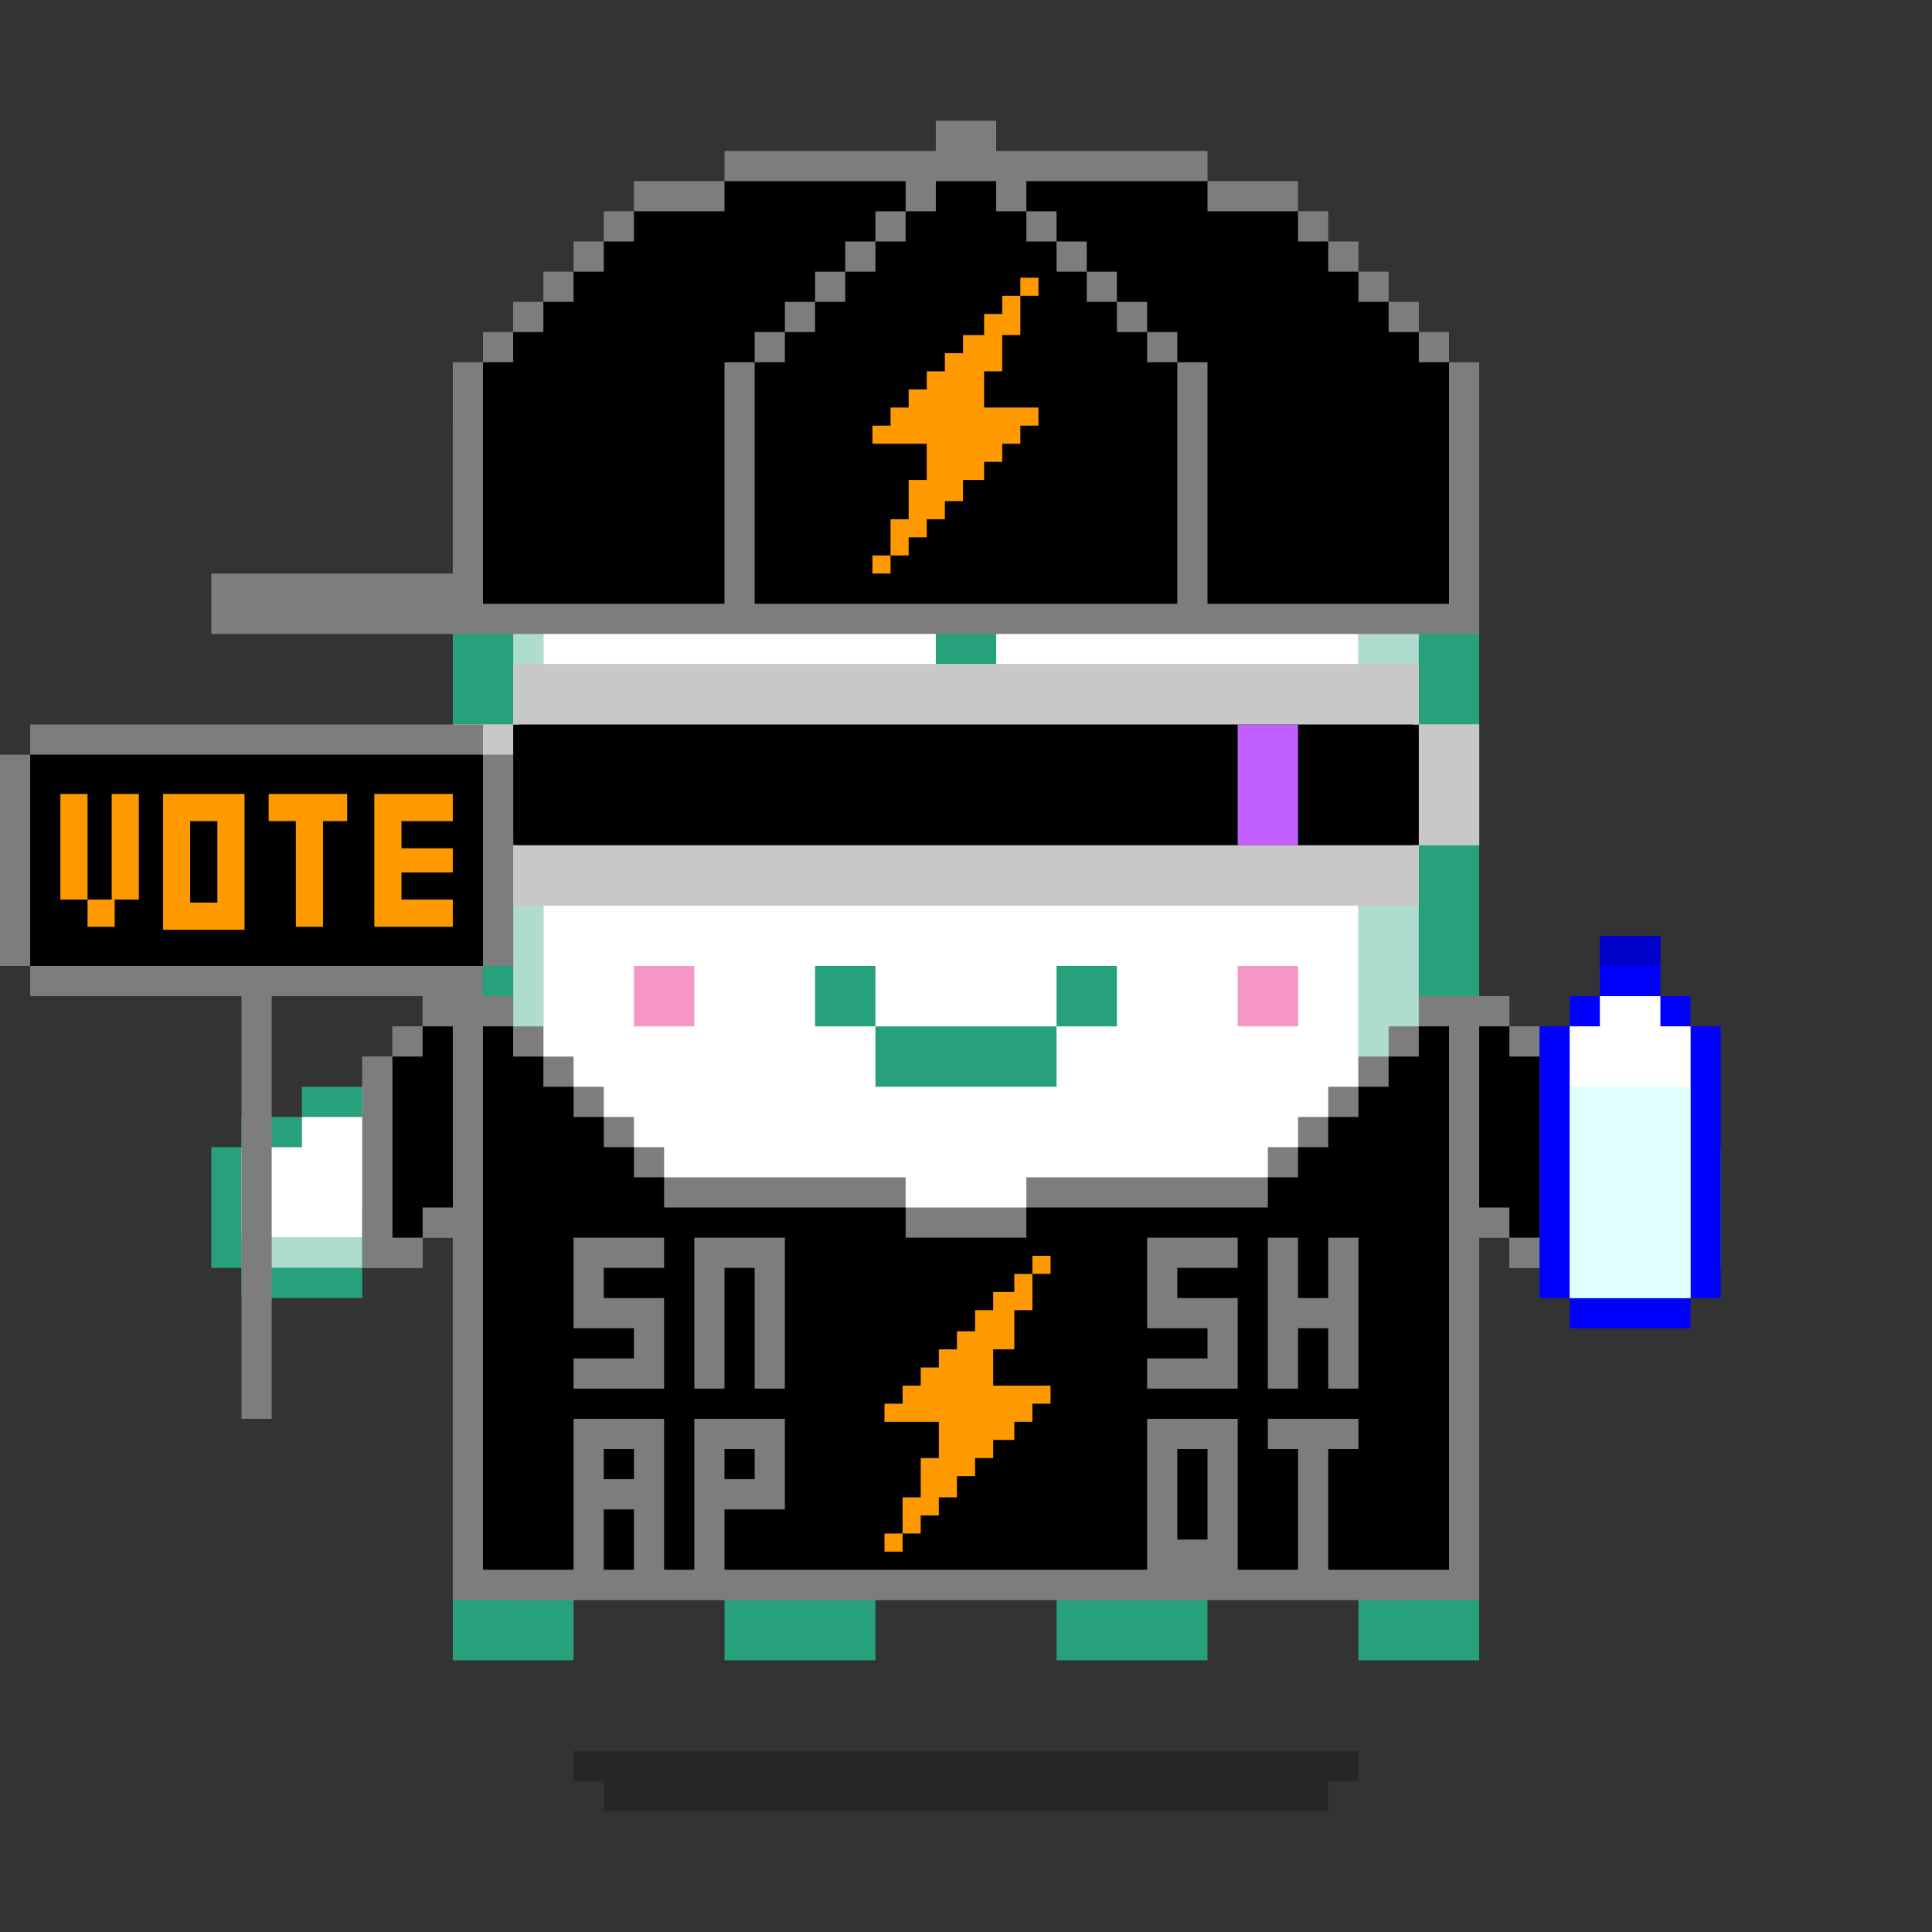 <?xml version="1.0" encoding="utf-8"?>
<!-- Generator: Adobe Illustrator 25.3.1, SVG Export Plug-In . SVG Version: 6.00 Build 0)  -->
<svg version="1.1" id="Layer_1" xmlns="http://www.w3.org/2000/svg" xmlns:xlink="http://www.w3.org/1999/xlink" x="0px" y="0px"
	 viewBox="0 0 64 64" style="enable-background:new 0 0 64 64;" xml:space="preserve">
<rect x="0" y="0" width="64" height="64" fill="#333333" stroke="none"/>
<style type="text/css">
	.st0{fill:#26A17B;}
	.st1{fill:#AEDCCE;}
	.st2{fill:#FFFFFF;}
	.st3{fill:#F696C6;}
	.st4{opacity:0.25;enable-background:new    ;}
	.st5{fill:#5D24BF;}
	.st6{fill:#7D7D7D;}
	.st7{fill:#FF9900;}
	.st8{display:none;}
	.st9{display:inline;}
	.st10{display:inline;fill:#FFFFFF;}
	.st11{fill:#C8C8C8;}
	.st12{fill:#C260FF;}
	.st13{display:inline;fill:#7D7D7D;}
	.st14{fill:#0000FF;}
	.st15{fill:#0000CB;}
	.st16{opacity:0.5;fill:#FFFFFF;enable-background:new    ;}
	.st17{opacity:0.5;fill:#C3FFFF;enable-background:new    ;}
</style>
<g>
	<g>
		<path class="st0" d="M21,12h2v-2h-4v2h1H21z"/>
		<path class="st0" d="M19,14v-2h-2v2h1H19z M25,10h2V8h-4v2h1H25z"/>
		<path class="st0" d="M29,8h8V6H27v2h1H29z M45,14h2v-2h-2v1V14z"/>
		<path class="st0" d="M48,14h-1v39h-2v2h4V14H48z M37,10h4V8h-4v1V10z"/>
		<path class="st0" d="M41,12h4v-2h-4v1V12z M17,53V14h-2v41h4v-2h-1H17z"/>
		<path class="st0" d="M24,51h-5v2h5v-1V51z"/>
		<path class="st0" d="M27,53h-3v2h5v-2h-1H27z M45,51h-5v2h5v-1V51z"/>
		<path class="st0" d="M35,51h-6v2h6v-1V51z"/>
		<path class="st0" d="M38,53h-3v2h5v-2h-1H38z"/>
	</g>
	<g>
		<path class="st1" d="M18,43v6h2v-1h2v1h2v2h-5v2h-2V14h2v1h-1v26V43z"/>
		<path class="st1" d="M27,51h-3v2h5v-2h-1H27z M38,51h-3v2h5v-2h-1H38z"/>
		<path class="st1" d="M35,49h-2v-1h-2v1h-2v2h6v-1V49z M25,11h2v-1h-4v1h1H25z M21,13h2v-1h-4v1h1H21z M45,44v5h-1v-1h-2v1h-2v2h5
			v2h2V14h-2v29V44z"/>
		<path class="st1" d="M37,8H27v1h5v1h5V9V8z M45,12h-4v2h4v-1V12z"/>
		<path class="st1" d="M41,10h-4v2h4v-1V10z"/>
	</g>
	<path class="st2" d="M44,14h-3v-2h-4v-2h-5V9h-5v2h-4v2h-4v2h-1v34h2v-1h2v1h2v2h5v-2h2v-1h2v1h2v2h5v-2h2v-1h2v1h1V14H44z"/>
</g>
<path class="st3" d="M21,32v2h2v-2h-1H21z M42,32h-1v2h2v-2H42z"/>
<g>
	<path class="st0" d="M29,32h-2v2h2v-1V32z"/>
	<path class="st0" d="M33,34h-4v2h6v-2h-1H33z"/>
	<path class="st0" d="M36,32h-1v2h2v-2H36z"/>
</g>
<g>
	<path class="st4" d="M25,58h-6v1h1v1h24v-1h1v-1h-1H25z"/>
</g>
<g>
	<path class="st0" d="M27,23h-1h-1h-1h-1h-1h-1v1v1h1h1h1h1h1h1h1h1v-1v-1h-1H27z"/>
	<path class="st0" d="M42,23h-1h-1h-1h-1h-1h-1h-1v1v1h1h1h1h1h1h1h1h1v-1v-1H42z"/>
	<rect x="24" y="23" class="st5" width="2" height="2"/>
	<rect x="38" y="23" class="st5" width="2" height="2"/>
</g>
<g>
	<path class="st0" d="M31,19h2v3h-2V19z M31,17v1h2v-1h3v-1h-3v-1h2v-2h-6v2h2v1h-3v1H31z"/>
	<path class="st0" d="M27,17h1v1h-1V17z"/>
	<path class="st0" d="M28,18h3v1h-3V18z M36,17h1v1h-1V17z"/>
	<path class="st0" d="M33,18h3v1h-3V18z"/>
</g>
<g>
	<path class="st6" d="M15,33v20h34V33h-2v1h-1v1h-1v1h-1v1h-1v1h-1v1h-8v1h-4v-1h-8v-1h-1v-1h-1v-1h-1v-1h-1v-1h-1v-1H15z"/>
	<path d="M47,35h-1v1h-1v1h-1v1h-1v1h-1v1h-8v1h-4v-1h-8v-1h-1v-1h-1v-1h-1v-1h-1v-1h-1v-1h-1v18h32V34h-1V35z"/>
	<g>
		<path class="st7" d="M34.2,41.6h0.6v0.6h-0.6V41.6z"/>
		<path class="st7" d="M32.9,44.7h0.7v-1.3h0.6v-1.2h-0.6v0.6h-0.7v0.6h-0.6v0.7h-0.6v0.6h-0.6v0.6h-0.6v0.6h-0.6v0.6h-0.6v0.6h1.8
			v1.2h-0.6v1.3h-0.6v1.2h0.6v-0.6h0.6v-0.6h0.6v-0.7h0.6v-0.6h0.6v-0.6h0.7v-0.6h0.6v-0.6h0.6v-0.6h-1.9
			C32.9,45.9,32.9,44.7,32.9,44.7z"/>
		<path class="st7" d="M29.3,50.8h0.6v0.6h-0.6V50.8z"/>
	</g>
	<path class="st6" d="M44,41v2h-1v-2h-1v5h1v-2h1v2h1v-5H44z M39,47h-1v5.1h3V47H39z M40,49v2h-1v-3h1V49z M39,41h-1v3h2v1h-2v1h3
		v-3h-2v-1h2v-1H39z M43,47h-1v1h1v4.1h1V48h1v-1H43z M24,47h-1v5.1h1V50h2v-3H24z M25,49h-1v-1h1V49z M24,41h-1v5h1v-4h1v4h1v-5H24
		z M20,41h-1v3h2v1h-2v1h3v-3h-2v-1h2v-1H20z M20,47h-1v5.1h1V50h1v2.1h1V47H20z M21,49h-1v-1h1V49z"/>
</g>
<g class="st8">
	<g class="st9">
		<path class="st0" d="M19,42h1v1h-1V42z M20,36h1v1h-1V36z"/>
		<path class="st0" d="M21,37h1v1h-1V37z M26,40v4h1v-4H26z M21,43h-1v1h2v-1H21z"/>
		<path class="st0" d="M24,44h-2v1h4v-1h-1H24z M25,39h-1v1h2v-1H25z"/>
		<path class="st0" d="M23,38h-1v1h2v-1H23z"/>
	</g>
	<g class="st9">
		<path class="st1" d="M19,43h1v1h-1V43z M24,45h-2v1h4v-1h-1H24z"/>
		<path class="st1" d="M27,41v3h1v-3H27z M21,44h-1v1h2v-1H21z"/>
		<path class="st1" d="M26,44h1v1h-1V44z M19,41h-1v2h1v-1V41z"/>
	</g>
	<g class="st9">
		<path class="st0" d="M44,42h1v1h-1V42z M43,36h1v1h-1V36z"/>
		<path class="st0" d="M42,37h1v1h-1V37z"/>
		<path class="st0" d="M42,39v-1h-2v1h1H42z M42,43v1h2v-1h-1H42z"/>
		<path class="st0" d="M40,44h-2v1h4v-1h-1H40z"/>
		<path class="st0" d="M38,42v-2h-1v4h1v-1V42z"/>
		<path class="st0" d="M40,40v-1h-2v1h1H40z"/>
	</g>
	<g class="st9">
		<path class="st1" d="M42,44v1h2v-1h-1H42z M37,42v-1h-1v3h1v-1V42z"/>
		<path class="st1" d="M40,45h-2v1h4v-1h-1H40z"/>
		<path class="st1" d="M37,44h1v1h-1V44z M44,43h1v1h-1V43z"/>
	</g>
</g>
<g>
	<g>
		<path class="st0" d="M14,40h1v1h-1V40z M13,34h1v1h-1V34z"/>
		<path class="st0" d="M14,33h1v1h-1V33z M12,35h1v1h-1V35z M7,38h1v4H7V38z M12,41h2v1h-2V41z"/>
		<path class="st0" d="M8,42h4v1H8V42z M8,37h2v1H8V37z"/>
		<path class="st0" d="M10,36h2v1h-2V36z"/>
	</g>
	<g>
		<path class="st1" d="M14,39h1v1h-1V39z"/>
		<path class="st1" d="M12,40h2v1h-2V40z"/>
		<path class="st1" d="M8,41h4v1H8V41z"/>
	</g>
	<path class="st2" d="M8,38v3h4v-1h2v-1h1v-5h-1v1h-1v1h-1v1h-2v1H8z"/>
	<g>
		<path class="st0" d="M49,40h1v1h-1V40z M50,34h1v1h-1V34z"/>
		<path class="st0" d="M49,33h1v1h-1V33z M51,35h1v1h-1V35z M56,38h1v4h-1V38z M50,41h2v1h-2V41z"/>
		<path class="st0" d="M52,42h4v1h-4V42z M54,37h2v1h-2V37z"/>
		<path class="st0" d="M52,36h2v1h-2V36z"/>
	</g>
	<g>
		<path class="st1" d="M49,39h1v1h-1V39z"/>
		<path class="st1" d="M50,40h2v1h-2V40z"/>
		<path class="st1" d="M52,41h4v1h-4V41z"/>
	</g>
	<path class="st2" d="M54,38v-1h-2v-1h-1v-1h-1v-1h-1v5h1v1h2v1h4v-3H54z"/>
</g>
<g class="st8">
	<g class="st9">
		<path class="st1" d="M50,38h1v1h-1V38z"/>
		<path class="st1" d="M49,39h1v1h-1V39z M51,37h1v1h-1V37z"/>
		<path class="st1" d="M52,36h2v1h-2V36z"/>
		<path class="st1" d="M54,35h2v1h-2V35z"/>
	</g>
	<path class="st10" d="M52,32v1h-2v1h-1v5h1v-1h1v-1h1v-1h2v-1h2v-3H52z"/>
	<g class="st9">
		<path class="st0" d="M49,33h1v1h-1V33z"/>
		<path class="st0" d="M50,32h2v1h-2V32z M50,39h1v1h-1V39z"/>
		<path class="st0" d="M49,40h1v1h-1V40z M51,38h1v1h-1V38z"/>
		<path class="st0" d="M52,37h2v1h-2V37z M52,31h4v1h-4V31z"/>
		<path class="st0" d="M56,32h1v4h-1V32z"/>
		<path class="st0" d="M54,36h2v1h-2V36z"/>
	</g>
	<g class="st9">
		<path class="st1" d="M13,38h1v1h-1V38z"/>
		<path class="st1" d="M14,39h1v1h-1V39z M12,37h1v1h-1V37z"/>
		<path class="st1" d="M10,36h2v1h-2V36z"/>
		<path class="st1" d="M8,35h2v1H8V35z"/>
	</g>
	<path class="st10" d="M8,32v3h2v1h2v1h1v1h1v1h1v-5h-1v-1h-2v-1H8z"/>
	<g class="st9">
		<path class="st0" d="M14,33h1v1h-1V33z"/>
		<path class="st0" d="M12,32h2v1h-2V32z M13,39h1v1h-1V39z"/>
		<path class="st0" d="M14,40h1v1h-1V40z M12,38h1v1h-1V38z"/>
		<path class="st0" d="M10,37h2v1h-2V37z M8,31h4v1H8V31z"/>
		<path class="st0" d="M7,32h1v4H7V32z"/>
		<path class="st0" d="M8,36h2v1H8V36z"/>
	</g>
</g>
<g>
	<path d="M17.1,29.9v-2h-2v-3.8h2v-2h29.8v2h2v3.8h-2v2H17.1z"/>
	<path class="st11" d="M46.8,22.2v2h2v3.5h-2v2.1H17.2v-2h-2v-3.6h2v-2H46.8 M47,22H17v2h-2v4h2v2h30v-2h2v-4h-2V22z"/>
	<path d="M17,24h30v4H17V24z"/>
	<path class="st12" d="M41,24v4h2v-4H41z"/>
	<g>
		<path class="st11" d="M17,22h30v2H17V22z"/>
		<path class="st11" d="M15,24h2v4h-2V24z M47,24h2v4h-2V24z"/>
		<path class="st11" d="M17,28h30v2H17V28z"/>
	</g>
</g>
<g>
	<path class="st6" d="M48,12v-1h-1v-1h-1V9h-1V8h-1V7h-1V6h-3V5h-7V4h-2v1h-7v1h-3v1h-1v1h-1v1h-1v1h-1v1h-1v1h-1v7H7v2h42v-9H48z"
		/>
	<path d="M47,12v-1h-1v-1h-1V9h-1V8h-1V7h-3V6h-6v1h1v1h1v1h1v1h1v1h1v1h1v8h8v-8H47z M26,11v-1h1V9h1V8h1V7h1V6h-6v1h-3v1h-1v1h-1
		v1h-1v1h-1v1h-1v8h8v-8h1v-1H26z"/>
	<path d="M38,11h-1v-1h-1V9h-1V8h-1V7h-1V6h-2v1h-1v1h-1v1h-1v1h-1v1h-1v1h-1v8h14v-8h-1V11z"/>
	<g>
		<path class="st7" d="M33.8,9.2h0.6v0.6h-0.6V9.2z"/>
		<path class="st7" d="M32.6,12.3h0.6v-1.2h0.6V9.8h-0.6v0.6h-0.6v0.7h-0.7v0.6h-0.6v0.6h-0.6v0.6h-0.6v0.6h-0.6v0.6h-0.6v0.6h1.8
			v1.2h-0.6v1.3h-0.6v1.2h0.6v-0.6h0.6v-0.6h0.6v-0.6h0.6v-0.7h0.7v-0.6h0.6v-0.6h0.6v-0.6h0.6v-0.6h-1.8v-0.6V12.3z"/>
		<path class="st7" d="M28.9,18.4h0.6V19h-0.6V18.4z"/>
	</g>
</g>
<g>
	<g class="st8">
		<path class="st13" d="M49,42h1v-1h1v-1h1v-7h-2v1h-1V42z"/>
		<path class="st9" d="M50,40h1v-6h-1v1h-1v6h1V40z"/>
	</g>
	<g>
		<path class="st6" d="M49,41h1v1h2v-7h-1v-1h-1v-1h-1V41z"/>
		<path d="M50,34h-1v6h1v1h1v-6h-1V34z"/>
	</g>
	<g class="st8">
		<path class="st13" d="M15,34h-1v-1h-2v7h1v1h1v1h1V34z"/>
		<path class="st9" d="M14,41h1v-6h-1v-1h-1v6h1V41z"/>
	</g>
	<g>
		<path class="st6" d="M15,33h-1v1h-1v1h-1v7h2v-1h1V33z"/>
		<path d="M14,35h-1v6h1v-1h1v-6h-1V35z"/>
	</g>
</g>
<g>
	<path class="st6" d="M16,25v-1H1v1H0v7h1v1h7v14h1V33h7v-1h1v-7H16z"/>
	<path d="M15,25H1v7h15v-7H15z"/>
	<g>
		<path class="st7" d="M6.3,26.3H5.4v4.5h2.7v-4.5H6.3z M7.2,28.1v1.8H6.3v-2.7h0.9V28.1z M14.1,27.2H15v-0.9h-2.6v4.4H15v-0.9h-1.7
			v-0.9H15v-0.8h-1.7v-0.9L14.1,27.2z M9.8,26.3H8.9v0.9h0.9v3.5h0.9v-3.5h0.8v-0.9h-0.8H9.8z M3.7,27.2v2.6h0.9v-3.5H3.7V27.2z"/>
		<path class="st7" d="M2.9,29.8h0.9v0.9H2.9V29.8z"/>
		<path class="st7" d="M2.9,28.1v-1.8H2v3.5h0.9v-0.9V28.1z"/>
	</g>
</g>
<g>
	<g transform="scale(-1, 1) translate(-50, 0)">
		<path class="st14" d="M-2,34v-1h-1v-2h-2v2h-1v1h-1v9h1v1h4v-1h1v-9H-2z"/>
		<path class="st15" d="M-5,31v1h2v-1H-5z"/>
		<g>
			<path class="st2" d="M-3,34v-1h-2v1h-1v9h4v-9H-3z"/>
			<path class="st16" d="M-3,34v-1h-2v1h-1v9h4v-9H-3z"/>
		</g>
		<path class="st17" d="M-6,36v7h4v-7H-6z"/>
	</g>
</g>
</svg>
